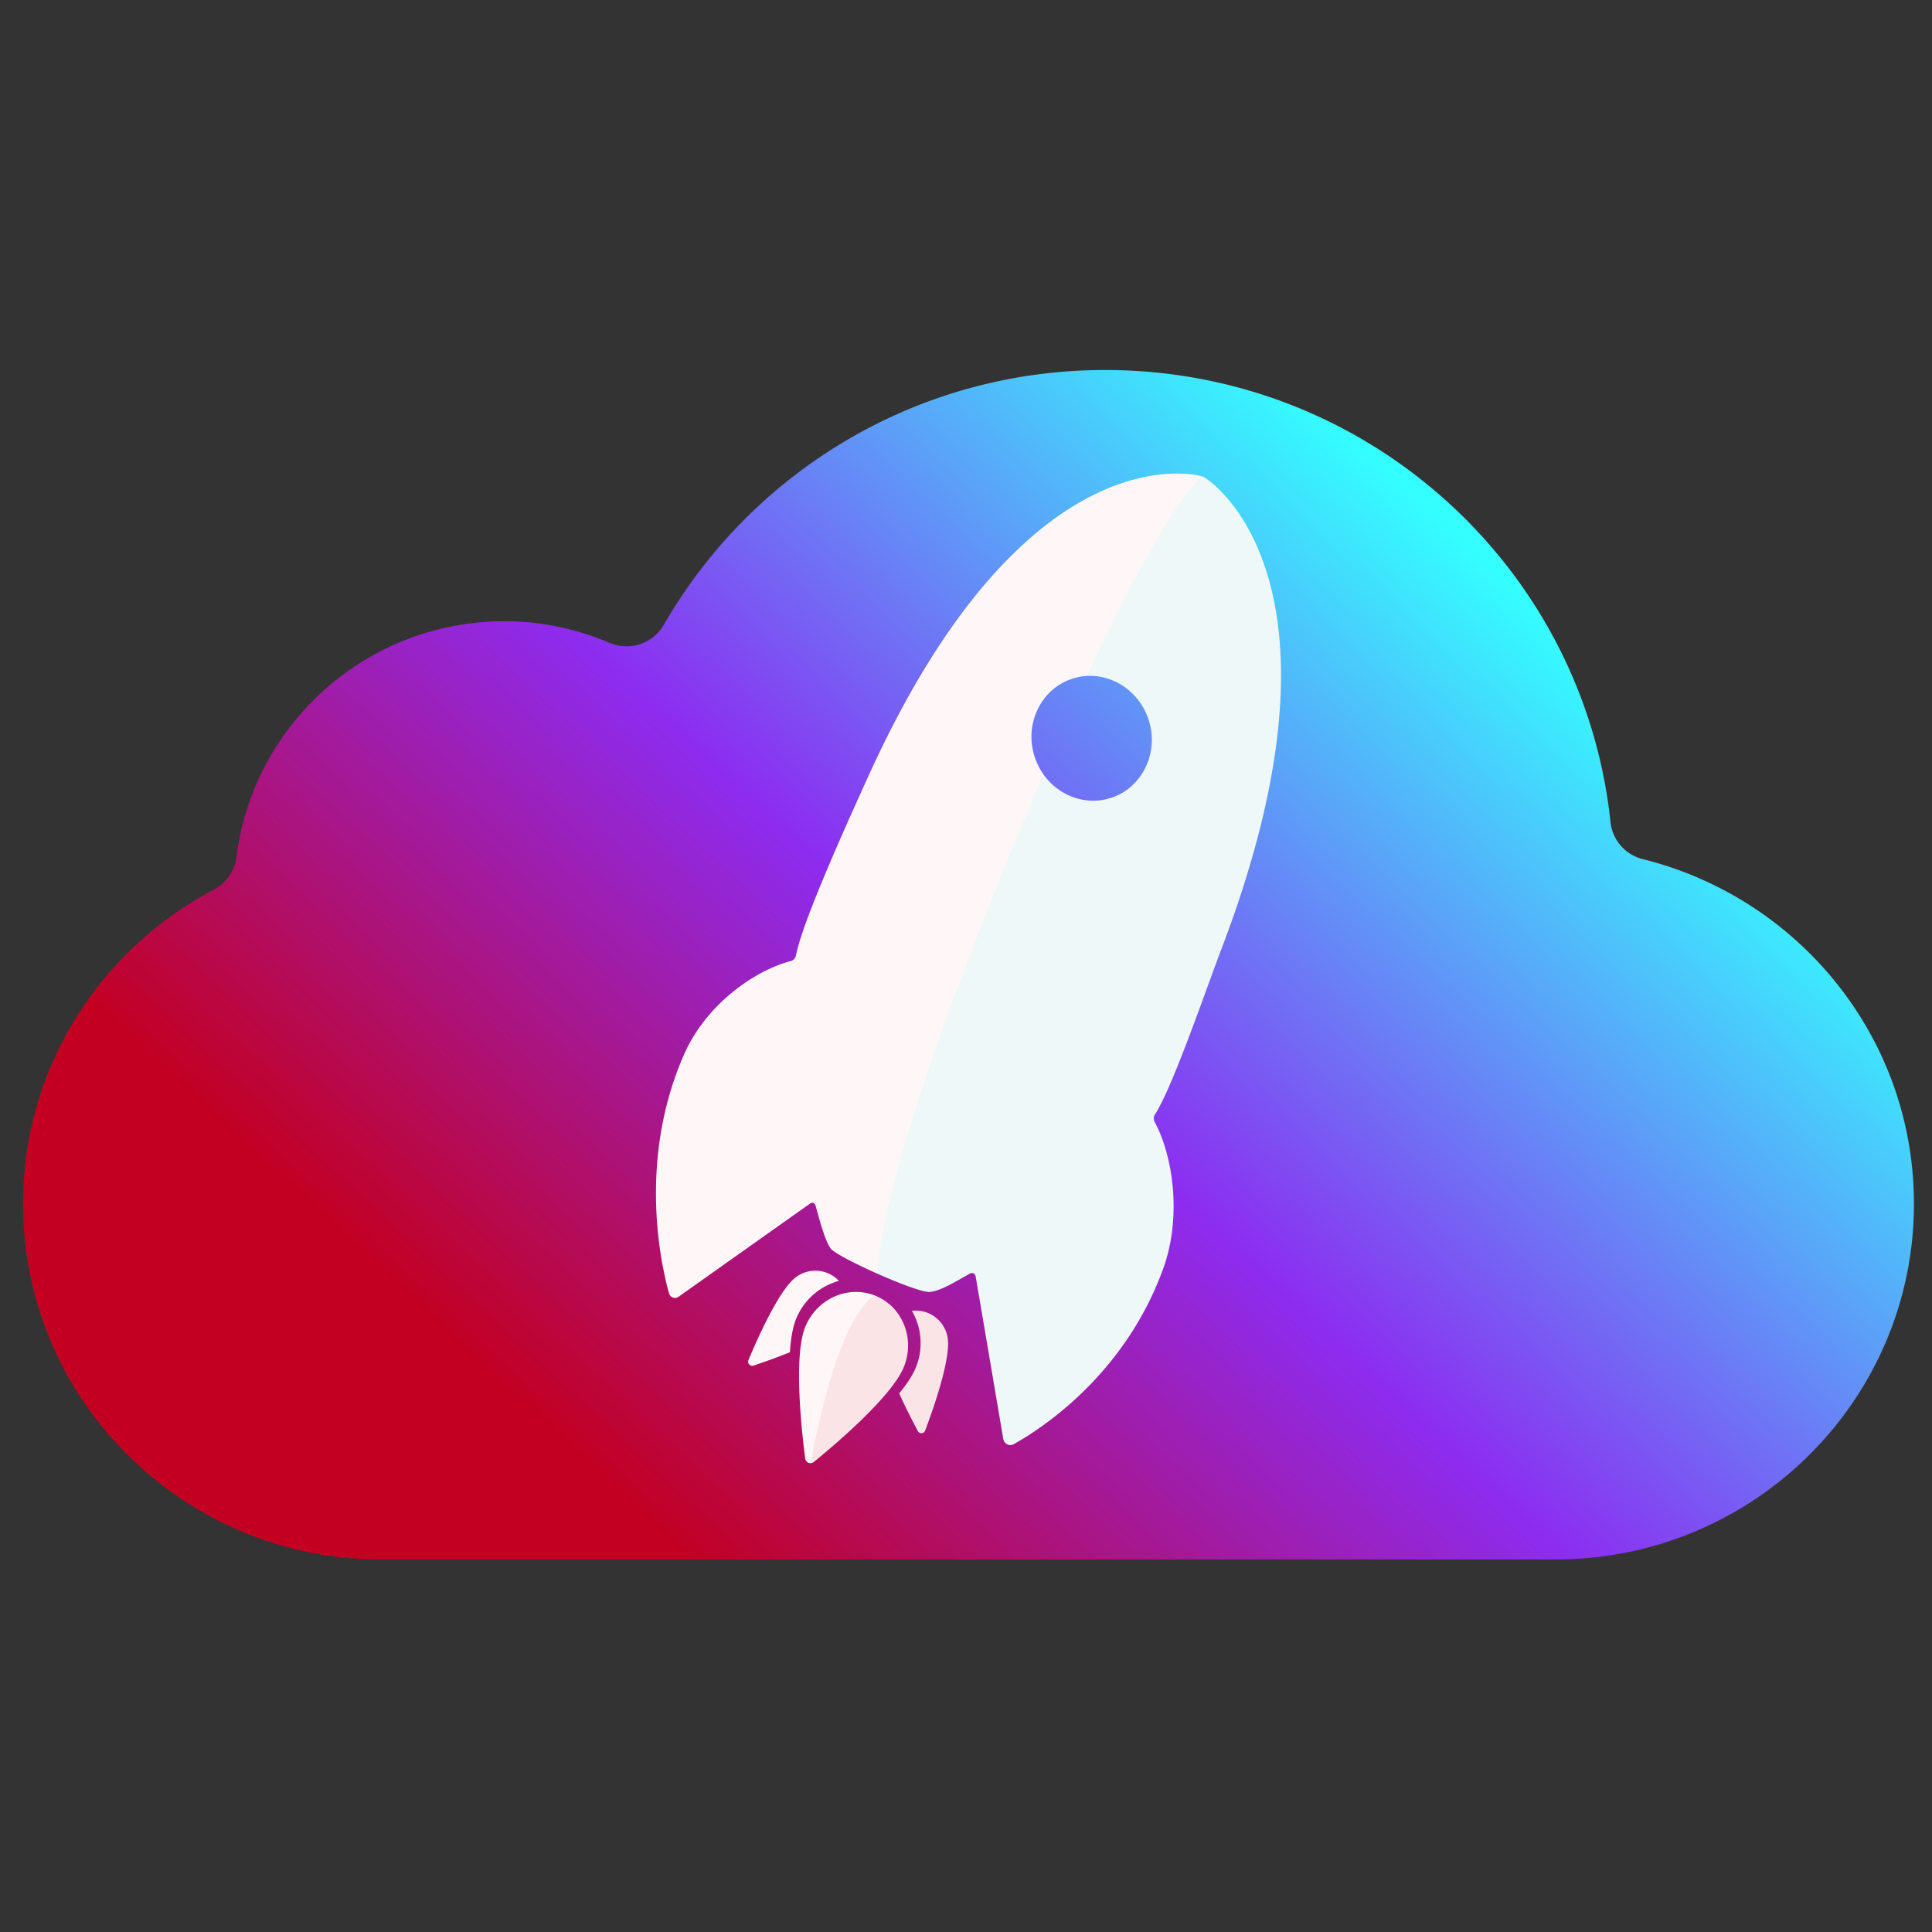 <svg viewBox="0 0 469 469" xmlns="http://www.w3.org/2000/svg" fill-rule="evenodd" clip-rule="evenodd" stroke-linejoin="round" stroke-miterlimit="2"><rect x="0" y="0" width="469" height="469" fill="#333333" stroke="none"/><path fill="none" d="M0 0h468.245v468.245H0z"/><path d="M146.577 333.451c29.512 33.086 60.974 39.182 98.3 35.808.342 1.485 38.356-8.927 48.682-38.113 5.003-14.14 9.373-77.256 13.385-87.926 38.358-102.008-10.514-131.027-11.803-131.528-1.346-.525-54.183-15.663-97.633 79.028-5.247 11.437-46.345 61.534-52.528 75.587-12.61 28.682.523 67.818 1.597 67.144z" fill="#fff7f7"/><path d="M233.965 336.164c2.682-6.813-.671-14.521-7.484-17.203l-26.63-10.484c-6.814-2.682-14.522.672-17.204 7.484l-9.72 24.688c-2.681 6.813.673 14.52 7.486 17.203l26.63 10.483c6.813 2.682 14.521-.67 17.203-7.483l9.72-24.688z" fill="#fff7f7"/><path d="M229.816 321.582c-1.785-3.05-14.56-5.89-17.74-6.998-6.861 5.233-11.692 21.62-15.726 42.379 5.04-3.675 26.869.99 31.472-3.689 3.307-3.362 8.877-20.999 1.994-31.692z" fill="#c30022" fill-opacity=".08"/><path d="M351.213 148.693l-58.55-33.832c-13.457 11.266-38.179 69.756-46.338 89.624-7.696 18.739-33.514 82.553-33.551 107.697l22.916 9.063 7.245 35.65 31.278-13.486 77-194.716z" fill="#00fff8" fill-opacity=".07"/><path d="M715.086 140.422a9.858 9.858 0 01-7.52-8.585c-6.179-58.402-55.8-103.981-116.281-103.981-43.491 0-81.349 23.608-101.512 58.558a9.875 9.875 0 01-12.454 4.235c-7.437-3.155-15.577-4.985-24.188-4.985-31.815 0-57.878 23.692-61.713 54.228a9.9 9.9 0 01-5.279 7.561c-26.062 13.74-43.844 40.905-43.844 72.249 0 45.205 36.922 81.844 82.462 81.844h270.131c45.567 0 82.503-36.639 82.503-81.844 0-38.29-26.527-70.342-62.305-79.28zm-192.804 137.91a1.21 1.21 0 001.97.784c4.733-3.854 18.04-15.108 20.754-21.937 2.596-6.53-.395-13.858-6.675-16.354-6.28-2.496-13.486.779-16.081 7.309-2.715 6.829-.764 24.147.032 30.198zm5.833-48.365c1.355 1.954 19.926 10.31 22.828 10.022 2.702-.269 6.202-2.588 9.299-4.249.531-.287 1.138.045 1.246.671 1.142 6.576 6.338 37.306 6.338 37.306.206 1.222 1.395 1.876 2.419 1.305 6.273-3.493 25.522-15.868 34.411-40.415 4.306-11.895 2.255-25.89-1.954-33.682a1.758 1.758 0 01.074-1.824c3.993-6.086 11.793-28.916 15.223-37.897 32.787-85.869-3.21-108.435-4.17-108.811-1.001-.393-40.509-11.315-76.892 68.639-4.393 9.657-15.259 33.487-16.783 41.503-.126.658-.57 1.159-1.194 1.318-7.983 2.062-19.395 9.698-24.592 21.557-10.603 24.2-5.349 47.985-3.439 54.853.287 1.023 1.37 1.424 2.208.831l30.307-21.477c.45-.32 1.038-.1 1.194.451.965 3.415 2.11 7.929 3.477 9.899zm18.709 14.367a7.438 7.438 0 018.306 6.898c.341 5.233-3.609 16.294-5.269 20.673a.913.913 0 01-1.655.118c-1.028-1.913-2.734-5.196-4.301-8.688 1.767-2.174 3.147-4.249 3.869-6.063a14.848 14.848 0 00-.95-12.938zm-28.069 9.525c.193-3.005.62-5.648 1.384-7.571 1.791-4.506 5.544-7.651 9.888-8.846a7.439 7.439 0 00-10.481-.354c-3.818 3.55-8.505 14.198-10.328 18.572a.95.95 0 001.17 1.273c1.943-.647 5.1-1.747 8.367-3.074zm75.797-128.345c-8.433 4.229-18.465-1.271-20.041-10.986-.981-6.057 2.047-12.217 7.301-14.854 8.431-4.228 18.463 1.273 20.039 10.991.981 6.053-2.044 12.212-7.299 14.849z" fill="url(#_Linear1)" transform="matrix(1.055 0 0 1.055 -355.532 60.435)"/><defs><linearGradient id="_Linear1" x1="0" y1="0" x2="1" y2="0" gradientUnits="userSpaceOnUse" gradientTransform="matrix(200.213 -217.905 137.07 125.941 487.932 295.727)"><stop offset="0" stop-color="#c30022"/><stop offset=".47" stop-color="#8d2cf0"/><stop offset="1" stop-color="#3ff"/></linearGradient></defs></svg>